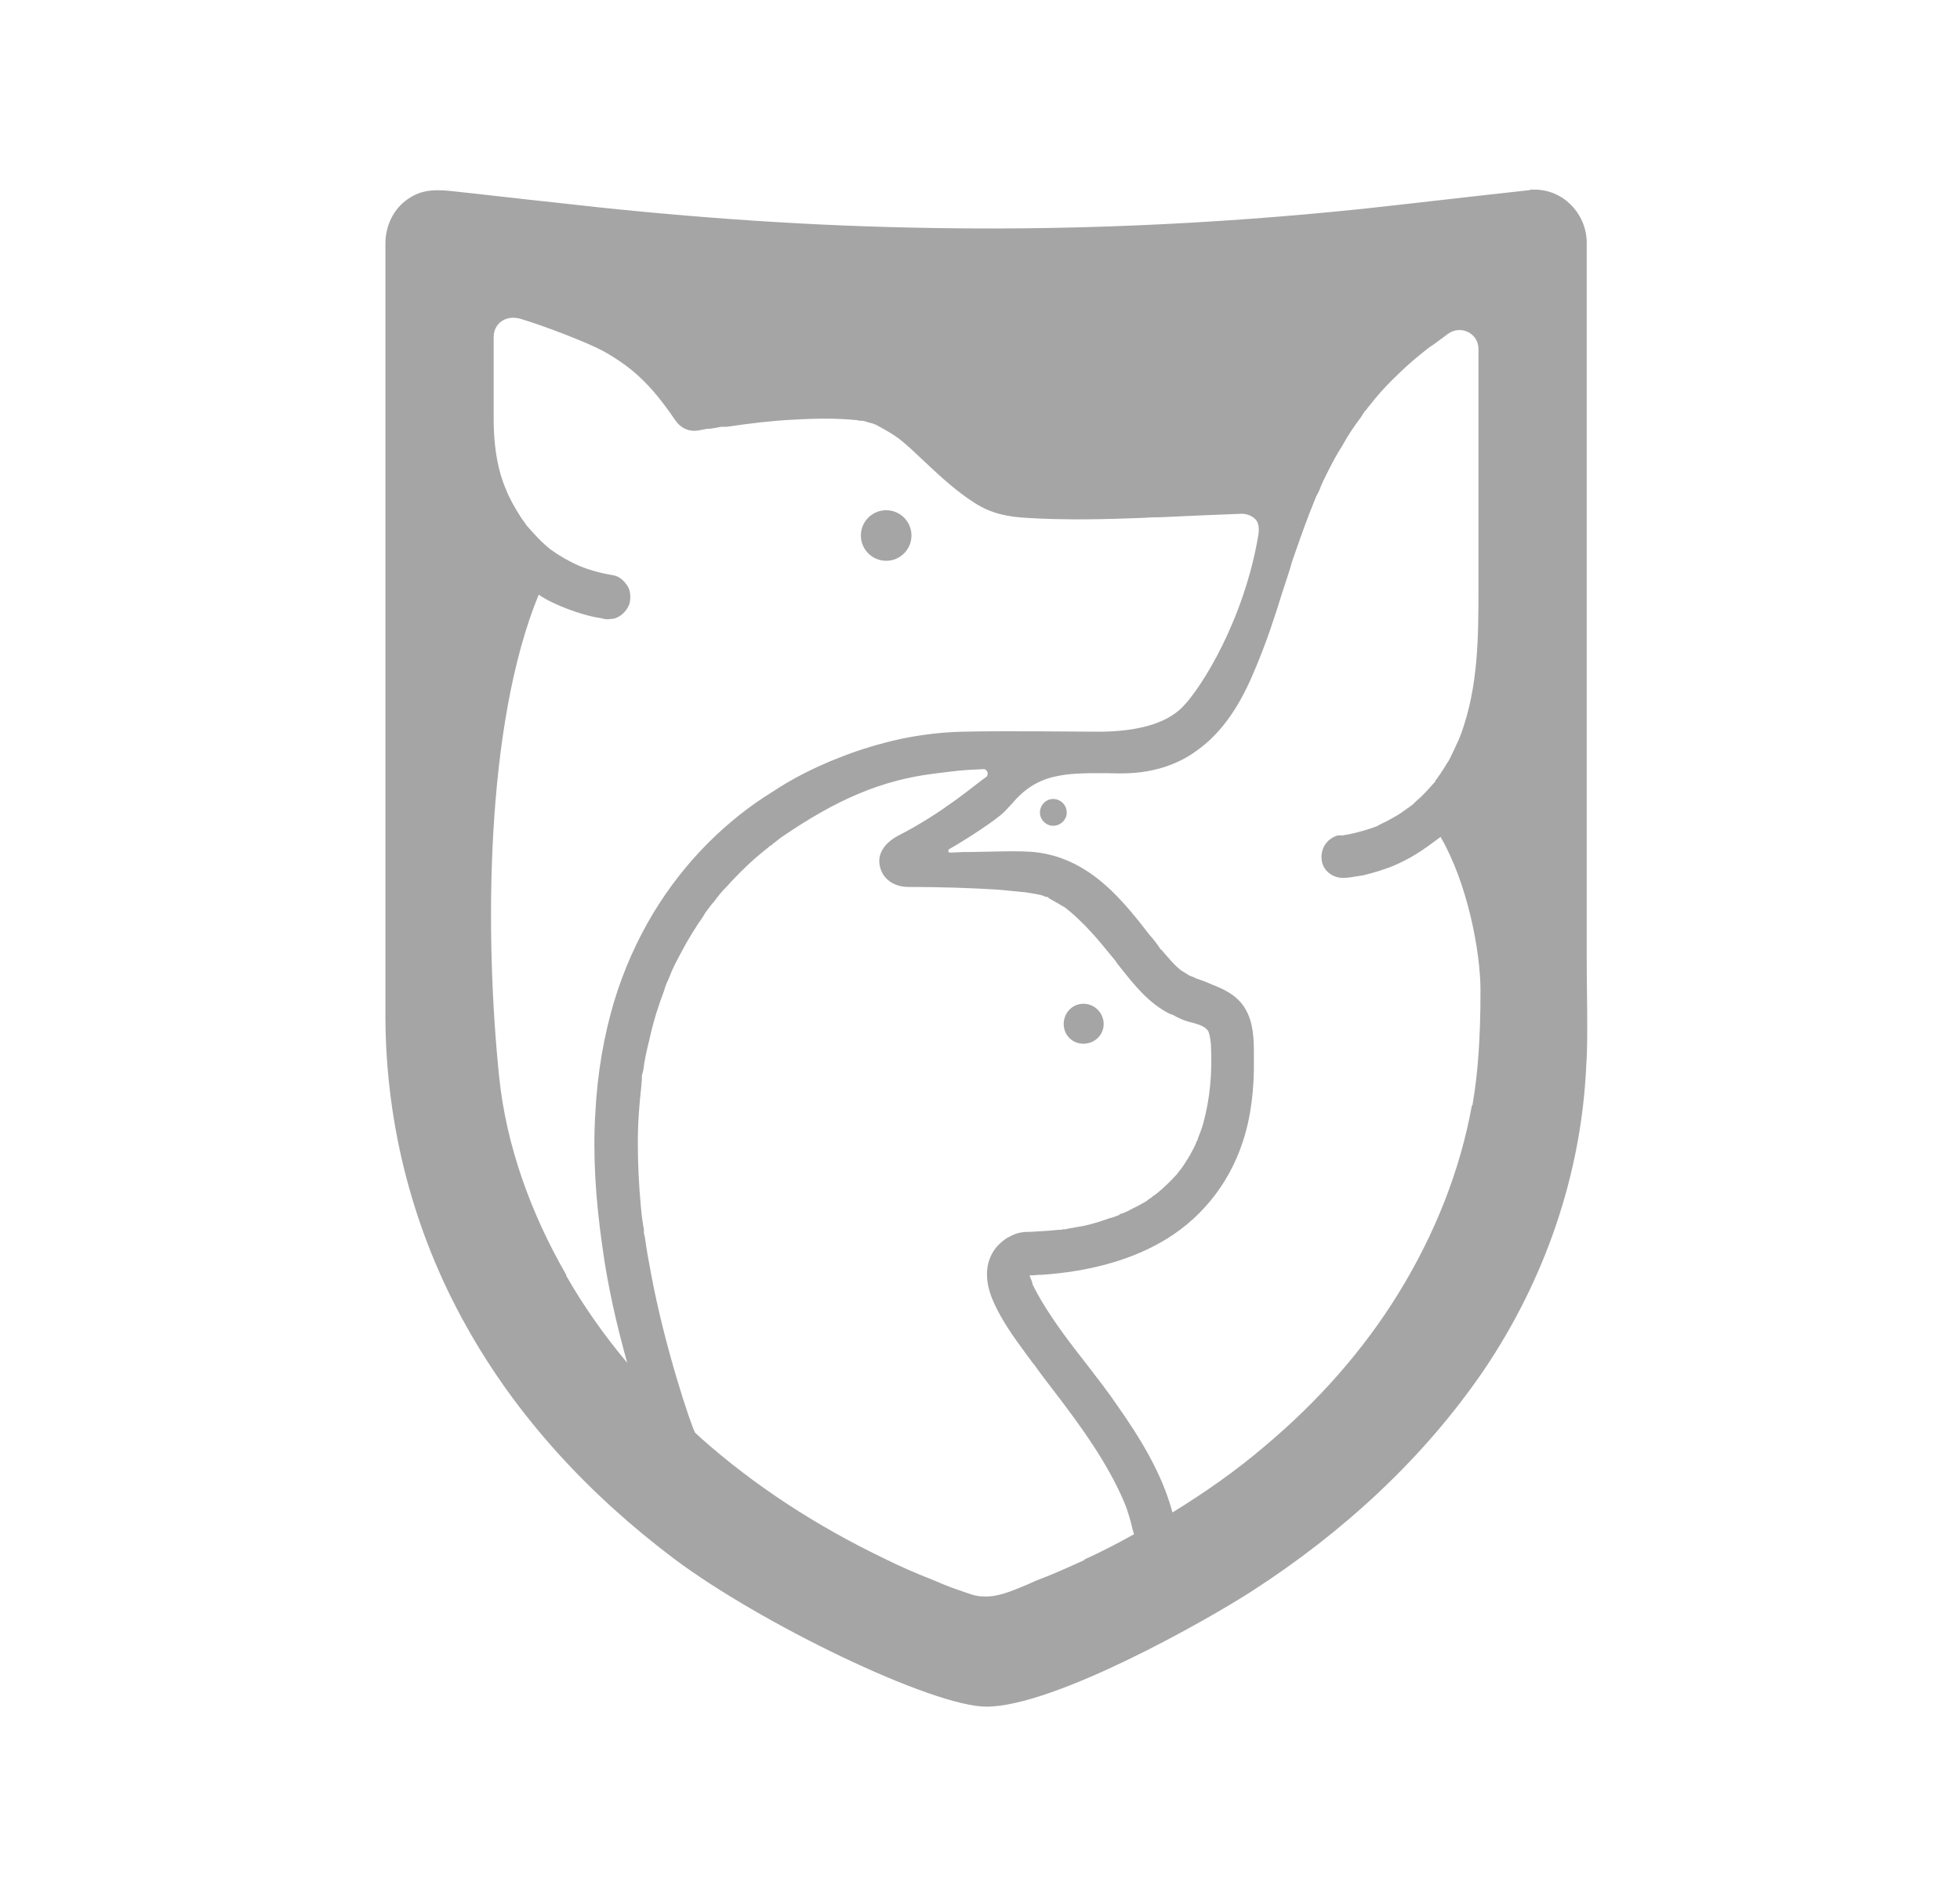 <svg width="31" height="30" viewBox="0 0 31 30" fill="none" xmlns="http://www.w3.org/2000/svg">
<path d="M25.096 15.184V3.816C25.08 3.368 24.72 3 24.272 3H24.216C24.216 3 24.2 3 24.192 3.008C23.312 3.104 22.432 3.208 21.552 3.304C19.168 3.552 16.776 3.656 14.384 3.6C12.496 3.56 10.616 3.416 8.744 3.2C8.208 3.144 7.68 3.08 7.152 3.024C6.92 3 6.704 2.992 6.496 3.12C6.24 3.272 6.104 3.544 6.096 3.832C6.096 4.32 6.096 4.8 6.096 5.288V16.104C6.104 17.808 6.536 19.48 7.368 20.968C8.176 22.424 9.328 23.656 10.656 24.656C12.016 25.68 14.744 27 15.6 27C16.68 27 19.104 25.624 19.808 25.168C21.232 24.248 22.512 23.08 23.472 21.672C24.432 20.248 25.008 18.592 25.088 16.872C25.104 16.648 25.104 16.424 25.104 16.2C25.104 15.856 25.096 15.52 25.096 15.184ZM8.96 20.176C8.392 19.192 8.008 18.12 7.896 17.048C7.664 14.8 7.672 11.472 8.52 9.408C8.776 9.584 9.2 9.72 9.392 9.76C9.432 9.768 9.48 9.776 9.528 9.784C9.568 9.8 9.616 9.8 9.664 9.792C9.712 9.792 9.752 9.776 9.792 9.752C9.872 9.704 9.936 9.624 9.96 9.536C9.976 9.448 9.976 9.344 9.92 9.264C9.872 9.192 9.8 9.12 9.712 9.104C9.52 9.072 9.336 9.024 9.16 8.952C9 8.88 8.856 8.8 8.712 8.696C8.568 8.584 8.448 8.448 8.328 8.312C8.216 8.16 8.12 8 8.04 7.832C8.024 7.8 8.016 7.768 8 7.736C7.952 7.624 7.808 7.272 7.808 6.632V5.328C7.808 5.128 7.992 4.968 8.248 5.048C8.64 5.168 9.304 5.424 9.552 5.56C10 5.816 10.288 6.072 10.68 6.648C10.76 6.768 10.896 6.84 11.056 6.808C11.096 6.8 11.136 6.792 11.184 6.784C11.232 6.784 11.28 6.776 11.328 6.768C11.352 6.76 11.376 6.76 11.408 6.752H11.496C11.872 6.696 12.216 6.656 12.536 6.64C12.952 6.616 13.248 6.616 13.56 6.648H13.568C13.568 6.648 13.584 6.656 13.6 6.656H13.624C13.664 6.656 13.696 6.672 13.728 6.68C13.76 6.688 13.784 6.696 13.816 6.704C13.816 6.704 13.816 6.704 13.816 6.712H13.84C14.016 6.808 14.168 6.888 14.32 7.024C14.424 7.112 14.528 7.216 14.632 7.312C14.872 7.536 15.12 7.768 15.408 7.952C15.688 8.136 15.968 8.176 16.224 8.192C16.848 8.232 17.488 8.216 18.104 8.192C18.176 8.184 18.256 8.184 18.328 8.184C18.56 8.176 18.808 8.16 19.04 8.152C19.224 8.144 19.456 8.136 19.64 8.128C19.72 8.128 19.808 8.16 19.864 8.224C19.92 8.288 19.912 8.4 19.904 8.456C19.68 9.8 19.008 10.872 18.712 11.176C18.424 11.48 17.912 11.568 17.424 11.576H17.408C17.056 11.576 15.856 11.56 15.216 11.576C14.888 11.584 14.568 11.624 14.256 11.688C13.928 11.76 13.6 11.856 13.28 11.984C12.888 12.136 12.528 12.32 12.216 12.528C11.84 12.76 11.504 13.032 11.2 13.336C10.872 13.664 10.584 14.032 10.336 14.44C10.08 14.864 9.864 15.344 9.712 15.848C9.552 16.384 9.448 16.976 9.416 17.608C9.376 18.256 9.416 18.952 9.528 19.728C9.608 20.32 9.744 20.928 9.92 21.56C9.552 21.12 9.224 20.656 8.952 20.176H8.96ZM17.152 24.68C16.888 24.8 16.64 24.912 16.384 25.008C16.336 25.032 16.288 25.048 16.24 25.072C16.008 25.168 15.776 25.272 15.544 25.256C15.432 25.256 15.312 25.208 15.2 25.168L15.128 25.144C14.992 25.096 14.856 25.04 14.728 24.984C14.48 24.888 14.224 24.776 13.968 24.648C12.904 24.136 11.936 23.504 11.096 22.76C11.064 22.728 11.024 22.696 10.992 22.664C10.92 22.52 10.512 21.312 10.296 20.144C10.256 19.936 10.224 19.752 10.2 19.576C10.192 19.552 10.192 19.528 10.184 19.512V19.44C10.184 19.44 10.168 19.384 10.168 19.352C10.152 19.264 10.144 19.176 10.136 19.088C10.104 18.744 10.088 18.408 10.088 18.08C10.088 17.752 10.112 17.464 10.144 17.176C10.144 17.136 10.152 17.104 10.152 17.064V17.016C10.176 16.944 10.184 16.872 10.192 16.808C10.216 16.672 10.248 16.536 10.28 16.408C10.336 16.152 10.416 15.904 10.504 15.672C10.52 15.608 10.544 15.552 10.568 15.504L10.584 15.464C10.584 15.464 10.608 15.408 10.616 15.384C10.664 15.272 10.72 15.168 10.776 15.064C10.88 14.864 11 14.672 11.128 14.488C11.152 14.44 11.184 14.4 11.216 14.36C11.232 14.336 11.248 14.32 11.264 14.296L11.288 14.272C11.352 14.184 11.416 14.104 11.488 14.032C11.624 13.88 11.776 13.728 11.928 13.592C12 13.528 12.08 13.464 12.16 13.4L12.184 13.376H12.2C12.2 13.376 12.216 13.352 12.232 13.344C12.272 13.312 12.304 13.288 12.344 13.256C13.24 12.64 13.944 12.344 14.768 12.24C15.16 12.192 15.176 12.184 15.56 12.168C15.616 12.168 15.648 12.264 15.592 12.296C15.408 12.424 14.92 12.856 14.2 13.224C13.992 13.336 13.864 13.512 13.92 13.72C13.968 13.912 14.144 14.032 14.368 14.032C14.896 14.032 15.336 14.048 15.744 14.072C15.872 14.08 15.984 14.096 16.096 14.104C16.144 14.112 16.2 14.112 16.24 14.12C16.256 14.12 16.272 14.128 16.296 14.128C16.32 14.136 16.352 14.136 16.384 14.144C16.424 14.152 16.472 14.16 16.512 14.176C16.528 14.184 16.544 14.192 16.568 14.192H16.576L16.584 14.2C16.584 14.208 16.584 14.208 16.584 14.208C16.688 14.264 16.768 14.312 16.848 14.36C16.944 14.432 17.112 14.584 17.248 14.736C17.392 14.888 17.52 15.056 17.648 15.208C17.664 15.24 17.688 15.264 17.712 15.296C17.936 15.576 18.168 15.88 18.52 16.048H18.536C18.632 16.104 18.736 16.152 18.848 16.176C18.968 16.208 19.056 16.24 19.104 16.304C19.12 16.32 19.144 16.416 19.152 16.52C19.176 16.984 19.136 17.384 19.032 17.768C19.008 17.856 18.976 17.936 18.944 18.016V18.032C18.944 18.032 18.928 18.048 18.928 18.056C18.92 18.072 18.92 18.08 18.912 18.096C18.896 18.136 18.872 18.176 18.848 18.224C18.816 18.288 18.768 18.36 18.728 18.424C18.712 18.448 18.688 18.48 18.672 18.504L18.656 18.52C18.656 18.52 18.64 18.544 18.632 18.552C18.632 18.56 18.616 18.576 18.608 18.584C18.512 18.688 18.408 18.792 18.288 18.888C18.288 18.888 18.272 18.896 18.256 18.912C18.24 18.912 18.224 18.936 18.224 18.936C18.192 18.96 18.16 18.976 18.136 19C18.064 19.04 18 19.08 17.928 19.112C17.872 19.144 17.808 19.176 17.744 19.2H17.728C17.728 19.2 17.704 19.216 17.696 19.224C17.688 19.224 17.68 19.232 17.672 19.232C17.632 19.248 17.592 19.264 17.552 19.272C17.416 19.32 17.272 19.368 17.112 19.4C17.048 19.408 16.984 19.424 16.92 19.432C16.888 19.44 16.856 19.448 16.832 19.448H16.808C16.808 19.448 16.792 19.456 16.784 19.456C16.784 19.456 16.752 19.456 16.744 19.456C16.6 19.472 16.448 19.48 16.304 19.488C16.192 19.488 16.096 19.496 15.992 19.552C15.92 19.584 15.856 19.632 15.808 19.68C15.712 19.768 15.648 19.896 15.624 20.016C15.568 20.312 15.696 20.584 15.824 20.816C15.976 21.088 16.168 21.336 16.344 21.576L16.36 21.592C16.424 21.688 16.496 21.776 16.56 21.864C16.96 22.384 17.368 22.92 17.664 23.512C17.704 23.592 17.736 23.664 17.768 23.736L17.784 23.776C17.784 23.776 17.8 23.816 17.808 23.832C17.824 23.872 17.832 23.912 17.848 23.952C17.872 24.032 17.896 24.112 17.912 24.192C17.92 24.216 17.928 24.248 17.936 24.272C17.68 24.416 17.416 24.552 17.152 24.672V24.68ZM23.28 17.488C23.096 18.504 22.704 19.512 22.112 20.472C21.568 21.352 20.856 22.168 19.984 22.896C19.552 23.264 19.064 23.608 18.544 23.928C18.376 23.296 18.016 22.728 17.68 22.248C17.528 22.024 17.36 21.808 17.2 21.6C16.936 21.264 16.672 20.92 16.456 20.552C16.424 20.496 16.392 20.44 16.368 20.392C16.36 20.384 16.352 20.368 16.352 20.352C16.344 20.344 16.336 20.336 16.336 20.328C16.336 20.32 16.328 20.32 16.328 20.312V20.296C16.328 20.296 16.304 20.224 16.288 20.192V20.176C16.336 20.176 16.376 20.176 16.416 20.168H16.472C17.192 20.12 17.824 19.952 18.328 19.672C18.96 19.328 19.432 18.752 19.656 18.064C19.784 17.68 19.84 17.232 19.832 16.744V16.672C19.832 16.432 19.824 16.176 19.696 15.96C19.576 15.752 19.36 15.648 19.168 15.576C19.136 15.56 19.096 15.544 19.056 15.528C19.016 15.512 18.968 15.496 18.92 15.48C18.904 15.472 18.888 15.464 18.872 15.456C18.848 15.448 18.832 15.44 18.808 15.432C18.76 15.4 18.72 15.376 18.68 15.352C18.576 15.272 18.464 15.136 18.368 15.024H18.36C18.304 14.936 18.24 14.856 18.176 14.784C17.992 14.544 17.8 14.304 17.576 14.088C17.2 13.728 16.824 13.544 16.424 13.488C16.152 13.448 15.64 13.48 15.224 13.48C15.184 13.48 15.104 13.488 15.032 13.488C15 13.496 14.984 13.448 15.016 13.432C15.256 13.296 15.768 12.968 15.896 12.832C15.928 12.8 15.976 12.744 16.008 12.712C16.328 12.328 16.656 12.288 16.848 12.256C17.04 12.232 17.224 12.232 17.376 12.232H17.504C17.744 12.24 17.984 12.24 18.232 12.184C18.496 12.128 18.744 12.016 18.944 11.864C19.432 11.512 19.696 10.968 19.872 10.536C20.032 10.152 20.16 9.768 20.28 9.376C20.336 9.208 20.392 9.04 20.44 8.872C20.568 8.504 20.672 8.208 20.784 7.936L20.816 7.856C20.816 7.856 20.856 7.784 20.872 7.744C20.904 7.656 20.944 7.576 20.984 7.496C21.064 7.336 21.144 7.184 21.232 7.048C21.32 6.888 21.416 6.744 21.52 6.608C21.544 6.568 21.568 6.536 21.592 6.496H21.6C21.6 6.496 21.632 6.448 21.648 6.432C21.712 6.352 21.776 6.272 21.84 6.2C21.968 6.056 22.104 5.928 22.24 5.8C22.312 5.736 22.384 5.672 22.464 5.608C22.512 5.568 22.536 5.552 22.544 5.544C22.592 5.504 22.64 5.472 22.688 5.44C22.744 5.4 22.816 5.344 22.904 5.28C23.104 5.136 23.384 5.272 23.384 5.52V9.264C23.384 10.08 23.384 10.856 23.104 11.624C23.088 11.656 23.08 11.688 23.064 11.72C23.064 11.72 23.064 11.728 23.056 11.736C23.056 11.744 23.048 11.752 23.048 11.752C23.04 11.768 23.032 11.792 23.024 11.808C22.992 11.88 22.952 11.952 22.92 12.024C22.88 12.08 22.848 12.144 22.808 12.2C22.792 12.224 22.776 12.256 22.752 12.28C22.744 12.296 22.736 12.312 22.72 12.328L22.704 12.344V12.36C22.616 12.456 22.544 12.544 22.464 12.616C22.416 12.656 22.376 12.696 22.336 12.736C22.32 12.744 22.304 12.752 22.296 12.768H22.288C22.288 12.768 22.272 12.784 22.264 12.784C22.248 12.8 22.24 12.808 22.232 12.808C22.152 12.872 22.064 12.92 21.976 12.968C21.936 12.992 21.888 13.016 21.848 13.032C21.84 13.04 21.824 13.048 21.816 13.048C21.808 13.056 21.8 13.056 21.792 13.064C21.792 13.064 21.784 13.072 21.776 13.072C21.648 13.12 21.512 13.16 21.368 13.192C21.328 13.2 21.288 13.208 21.24 13.216H21.16C21.08 13.24 21.008 13.288 20.96 13.36C20.904 13.44 20.888 13.552 20.912 13.648C20.952 13.8 21.104 13.896 21.256 13.888C21.296 13.888 21.376 13.88 21.408 13.872C21.456 13.864 21.512 13.856 21.56 13.848C21.728 13.808 21.88 13.76 22.024 13.704C22.304 13.584 22.48 13.472 22.784 13.24C23.208 13.968 23.416 15.048 23.416 15.672C23.416 16.424 23.376 16.984 23.288 17.488H23.28Z" fill="#A5A5A5"/>
<path d="M14.016 8.872C14.237 8.872 14.416 8.693 14.416 8.472C14.416 8.251 14.237 8.072 14.016 8.072C13.795 8.072 13.616 8.251 13.616 8.472C13.616 8.693 13.795 8.872 14.016 8.872Z" fill="#A5A5A5"/>
<path d="M17.456 16.2C17.456 16.376 17.312 16.512 17.136 16.512C16.96 16.512 16.824 16.376 16.824 16.2C16.824 16.024 16.96 15.88 17.136 15.88C17.312 15.88 17.456 16.024 17.456 16.2Z" fill="#A5A5A5"/>
<path d="M16.872 12.856C16.872 12.968 16.776 13.064 16.656 13.064C16.544 13.064 16.448 12.968 16.448 12.856C16.448 12.736 16.544 12.64 16.656 12.64C16.776 12.64 16.872 12.736 16.872 12.856Z" fill="#A5A5A5"/>
</svg>
